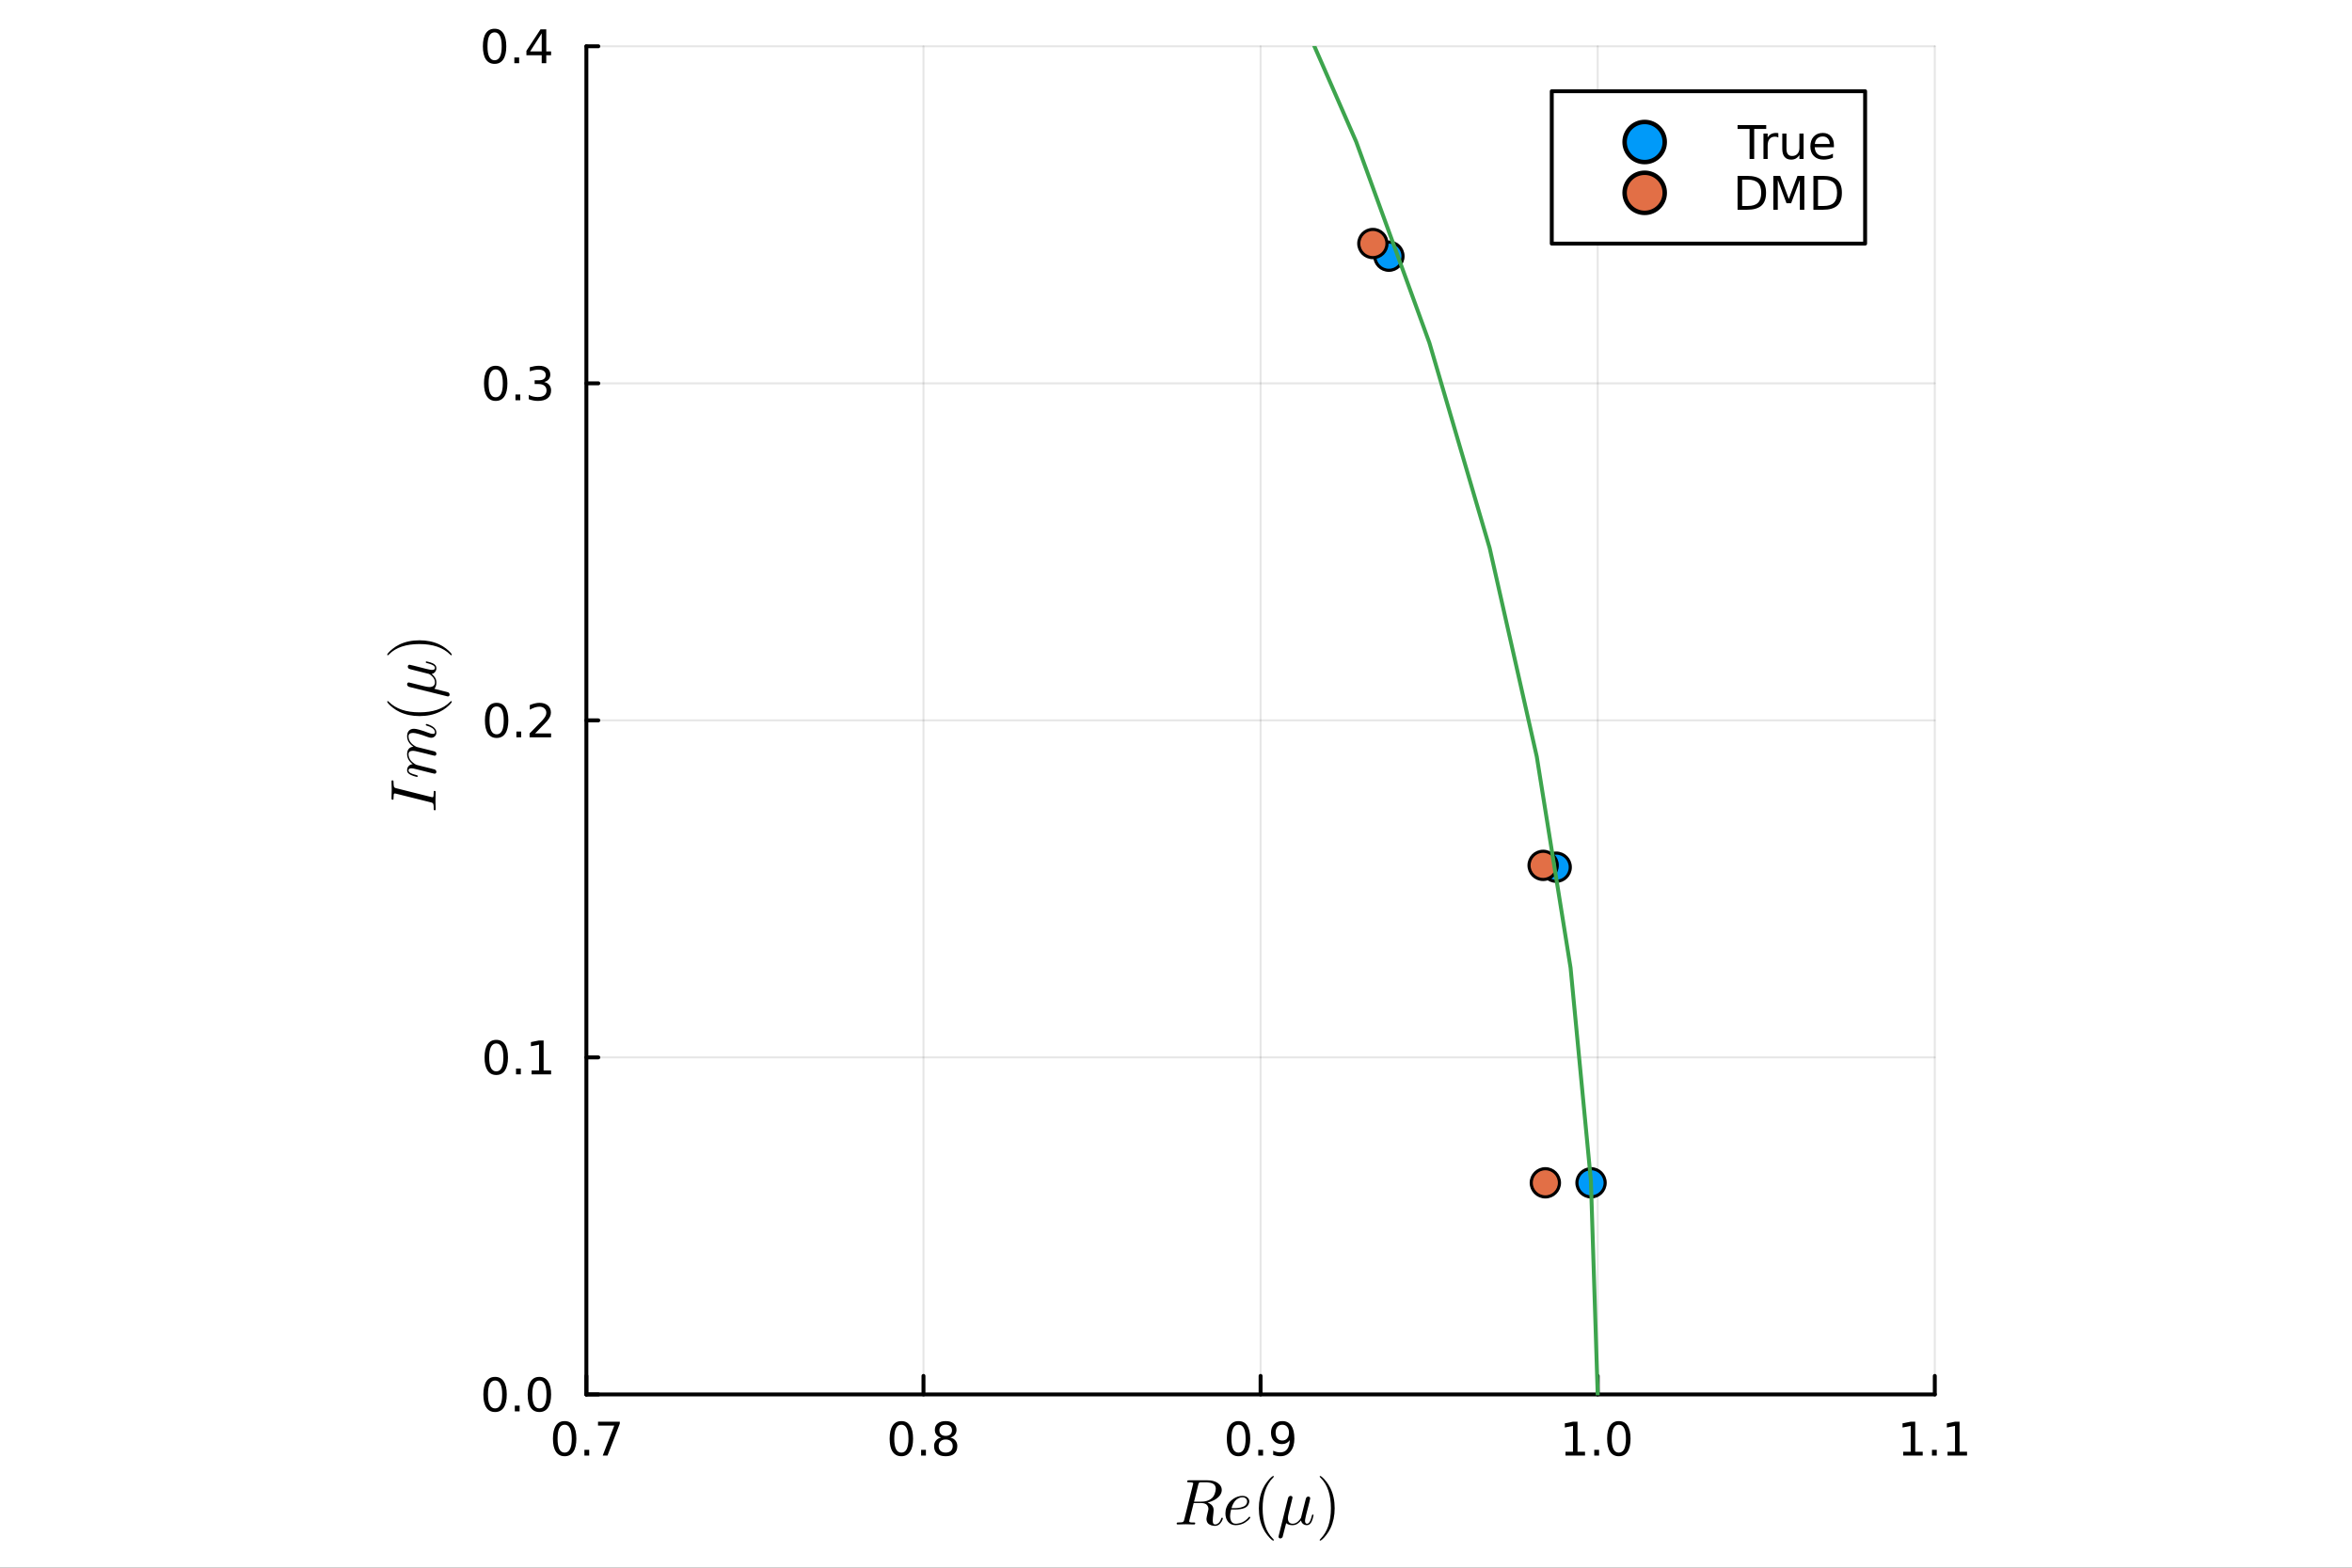 <?xml version="1.0" encoding="utf-8"?>
<svg xmlns="http://www.w3.org/2000/svg" xmlns:xlink="http://www.w3.org/1999/xlink" width="600" height="400" viewBox="0 0 2400 1600">
<rect x="0" y="0" width="2400" height="1600" fill="#333333" stroke="none"/>
<defs>
  <clipPath id="clip690">
    <rect x="0" y="0" width="2400" height="1600"/>
  </clipPath>
</defs>
<path clip-path="url(#clip690)" d="M0 1600 L2400 1600 L2400 0 L0 0  Z" fill="#ffffff" fill-rule="evenodd" fill-opacity="1"/>
<defs>
  <clipPath id="clip691">
    <rect x="480" y="0" width="1681" height="1600"/>
  </clipPath>
</defs>
<path clip-path="url(#clip690)" d="M598.343 1423.18 L1974.28 1423.18 L1974.28 47.244 L598.343 47.244  Z" fill="#ffffff" fill-rule="evenodd" fill-opacity="1"/>
<defs>
  <clipPath id="clip692">
    <rect x="598" y="47" width="1377" height="1377"/>
  </clipPath>
</defs>
<polyline clip-path="url(#clip692)" style="stroke:#000000; stroke-linecap:round; stroke-linejoin:round; stroke-width:2; stroke-opacity:0.1; fill:none" points="598.343,1423.18 598.343,47.244 "/>
<polyline clip-path="url(#clip692)" style="stroke:#000000; stroke-linecap:round; stroke-linejoin:round; stroke-width:2; stroke-opacity:0.1; fill:none" points="942.327,1423.18 942.327,47.244 "/>
<polyline clip-path="url(#clip692)" style="stroke:#000000; stroke-linecap:round; stroke-linejoin:round; stroke-width:2; stroke-opacity:0.1; fill:none" points="1286.31,1423.18 1286.31,47.244 "/>
<polyline clip-path="url(#clip692)" style="stroke:#000000; stroke-linecap:round; stroke-linejoin:round; stroke-width:2; stroke-opacity:0.1; fill:none" points="1630.3,1423.18 1630.3,47.244 "/>
<polyline clip-path="url(#clip692)" style="stroke:#000000; stroke-linecap:round; stroke-linejoin:round; stroke-width:2; stroke-opacity:0.1; fill:none" points="1974.28,1423.18 1974.28,47.244 "/>
<polyline clip-path="url(#clip692)" style="stroke:#000000; stroke-linecap:round; stroke-linejoin:round; stroke-width:2; stroke-opacity:0.1; fill:none" points="598.343,1423.18 1974.28,1423.18 "/>
<polyline clip-path="url(#clip692)" style="stroke:#000000; stroke-linecap:round; stroke-linejoin:round; stroke-width:2; stroke-opacity:0.1; fill:none" points="598.343,1079.2 1974.28,1079.2 "/>
<polyline clip-path="url(#clip692)" style="stroke:#000000; stroke-linecap:round; stroke-linejoin:round; stroke-width:2; stroke-opacity:0.1; fill:none" points="598.343,735.212 1974.28,735.212 "/>
<polyline clip-path="url(#clip692)" style="stroke:#000000; stroke-linecap:round; stroke-linejoin:round; stroke-width:2; stroke-opacity:0.1; fill:none" points="598.343,391.228 1974.28,391.228 "/>
<polyline clip-path="url(#clip692)" style="stroke:#000000; stroke-linecap:round; stroke-linejoin:round; stroke-width:2; stroke-opacity:0.1; fill:none" points="598.343,47.244 1974.28,47.244 "/>
<polyline clip-path="url(#clip690)" style="stroke:#000000; stroke-linecap:round; stroke-linejoin:round; stroke-width:4; stroke-opacity:1; fill:none" points="598.343,1423.18 1974.28,1423.18 "/>
<polyline clip-path="url(#clip690)" style="stroke:#000000; stroke-linecap:round; stroke-linejoin:round; stroke-width:4; stroke-opacity:1; fill:none" points="598.343,1423.18 598.343,1404.28 "/>
<polyline clip-path="url(#clip690)" style="stroke:#000000; stroke-linecap:round; stroke-linejoin:round; stroke-width:4; stroke-opacity:1; fill:none" points="942.327,1423.18 942.327,1404.28 "/>
<polyline clip-path="url(#clip690)" style="stroke:#000000; stroke-linecap:round; stroke-linejoin:round; stroke-width:4; stroke-opacity:1; fill:none" points="1286.31,1423.18 1286.31,1404.28 "/>
<polyline clip-path="url(#clip690)" style="stroke:#000000; stroke-linecap:round; stroke-linejoin:round; stroke-width:4; stroke-opacity:1; fill:none" points="1630.3,1423.18 1630.3,1404.28 "/>
<polyline clip-path="url(#clip690)" style="stroke:#000000; stroke-linecap:round; stroke-linejoin:round; stroke-width:4; stroke-opacity:1; fill:none" points="1974.28,1423.18 1974.28,1404.28 "/>
<path clip-path="url(#clip690)" d="M576.179 1454.1 Q572.568 1454.1 570.739 1457.66 Q568.934 1461.2 568.934 1468.33 Q568.934 1475.44 570.739 1479.01 Q572.568 1482.55 576.179 1482.55 Q579.813 1482.55 581.619 1479.01 Q583.447 1475.44 583.447 1468.33 Q583.447 1461.2 581.619 1457.66 Q579.813 1454.1 576.179 1454.1 M576.179 1450.39 Q581.989 1450.39 585.045 1455 Q588.123 1459.58 588.123 1468.33 Q588.123 1477.06 585.045 1481.67 Q581.989 1486.25 576.179 1486.25 Q570.369 1486.25 567.29 1481.67 Q564.235 1477.06 564.235 1468.33 Q564.235 1459.58 567.29 1455 Q570.369 1450.39 576.179 1450.39 Z" fill="#000000" fill-rule="nonzero" fill-opacity="1" /><path clip-path="url(#clip690)" d="M596.341 1479.7 L601.225 1479.7 L601.225 1485.58 L596.341 1485.58 L596.341 1479.7 Z" fill="#000000" fill-rule="nonzero" fill-opacity="1" /><path clip-path="url(#clip690)" d="M610.23 1451.02 L632.452 1451.02 L632.452 1453.01 L619.906 1485.58 L615.021 1485.58 L626.827 1454.96 L610.23 1454.96 L610.23 1451.02 Z" fill="#000000" fill-rule="nonzero" fill-opacity="1" /><path clip-path="url(#clip690)" d="M919.758 1454.1 Q916.147 1454.1 914.318 1457.66 Q912.512 1461.2 912.512 1468.33 Q912.512 1475.44 914.318 1479.01 Q916.147 1482.55 919.758 1482.55 Q923.392 1482.55 925.198 1479.01 Q927.026 1475.44 927.026 1468.33 Q927.026 1461.2 925.198 1457.66 Q923.392 1454.1 919.758 1454.1 M919.758 1450.39 Q925.568 1450.39 928.624 1455 Q931.702 1459.58 931.702 1468.33 Q931.702 1477.06 928.624 1481.67 Q925.568 1486.25 919.758 1486.25 Q913.948 1486.25 910.869 1481.67 Q907.813 1477.06 907.813 1468.33 Q907.813 1459.58 910.869 1455 Q913.948 1450.39 919.758 1450.39 Z" fill="#000000" fill-rule="nonzero" fill-opacity="1" /><path clip-path="url(#clip690)" d="M939.92 1479.7 L944.804 1479.7 L944.804 1485.58 L939.92 1485.58 L939.92 1479.7 Z" fill="#000000" fill-rule="nonzero" fill-opacity="1" /><path clip-path="url(#clip690)" d="M964.989 1469.17 Q961.656 1469.17 959.734 1470.95 Q957.836 1472.73 957.836 1475.86 Q957.836 1478.98 959.734 1480.77 Q961.656 1482.55 964.989 1482.55 Q968.322 1482.55 970.244 1480.77 Q972.165 1478.96 972.165 1475.86 Q972.165 1472.73 970.244 1470.95 Q968.346 1469.17 964.989 1469.17 M960.313 1467.18 Q957.304 1466.44 955.614 1464.38 Q953.947 1462.32 953.947 1459.35 Q953.947 1455.21 956.887 1452.8 Q959.85 1450.39 964.989 1450.39 Q970.151 1450.39 973.091 1452.8 Q976.031 1455.21 976.031 1459.35 Q976.031 1462.32 974.341 1464.38 Q972.674 1466.44 969.688 1467.18 Q973.068 1467.96 974.943 1470.26 Q976.841 1472.55 976.841 1475.86 Q976.841 1480.88 973.762 1483.57 Q970.707 1486.25 964.989 1486.25 Q959.272 1486.25 956.193 1483.57 Q953.137 1480.88 953.137 1475.86 Q953.137 1472.55 955.035 1470.26 Q956.934 1467.96 960.313 1467.18 M958.6 1459.79 Q958.6 1462.48 960.267 1463.98 Q961.957 1465.49 964.989 1465.49 Q967.998 1465.49 969.688 1463.98 Q971.401 1462.48 971.401 1459.79 Q971.401 1457.11 969.688 1455.6 Q967.998 1454.1 964.989 1454.1 Q961.957 1454.1 960.267 1455.6 Q958.6 1457.11 958.6 1459.79 Z" fill="#000000" fill-rule="nonzero" fill-opacity="1" /><path clip-path="url(#clip690)" d="M1263.79 1454.1 Q1260.18 1454.1 1258.35 1457.66 Q1256.54 1461.2 1256.54 1468.33 Q1256.54 1475.44 1258.35 1479.01 Q1260.18 1482.55 1263.79 1482.55 Q1267.42 1482.55 1269.23 1479.01 Q1271.06 1475.44 1271.06 1468.33 Q1271.06 1461.2 1269.23 1457.66 Q1267.42 1454.1 1263.79 1454.1 M1263.79 1450.39 Q1269.6 1450.39 1272.65 1455 Q1275.73 1459.58 1275.73 1468.33 Q1275.73 1477.06 1272.65 1481.67 Q1269.6 1486.25 1263.79 1486.25 Q1257.98 1486.25 1254.9 1481.67 Q1251.84 1477.06 1251.84 1468.33 Q1251.84 1459.58 1254.9 1455 Q1257.98 1450.39 1263.79 1450.39 Z" fill="#000000" fill-rule="nonzero" fill-opacity="1" /><path clip-path="url(#clip690)" d="M1283.95 1479.7 L1288.83 1479.7 L1288.83 1485.58 L1283.95 1485.58 L1283.95 1479.7 Z" fill="#000000" fill-rule="nonzero" fill-opacity="1" /><path clip-path="url(#clip690)" d="M1299.16 1484.86 L1299.16 1480.6 Q1300.92 1481.44 1302.72 1481.88 Q1304.53 1482.32 1306.26 1482.32 Q1310.89 1482.32 1313.32 1479.21 Q1315.78 1476.09 1316.13 1469.75 Q1314.78 1471.74 1312.72 1472.8 Q1310.66 1473.87 1308.16 1473.87 Q1302.98 1473.87 1299.95 1470.74 Q1296.94 1467.59 1296.94 1462.15 Q1296.94 1456.83 1300.08 1453.61 Q1303.23 1450.39 1308.46 1450.39 Q1314.46 1450.39 1317.61 1455 Q1320.78 1459.58 1320.78 1468.33 Q1320.78 1476.51 1316.89 1481.39 Q1313.02 1486.25 1306.47 1486.25 Q1304.71 1486.25 1302.91 1485.9 Q1301.1 1485.56 1299.16 1484.86 M1308.46 1470.21 Q1311.61 1470.21 1313.44 1468.06 Q1315.29 1465.9 1315.29 1462.15 Q1315.29 1458.43 1313.44 1456.27 Q1311.61 1454.1 1308.46 1454.1 Q1305.32 1454.1 1303.46 1456.27 Q1301.64 1458.43 1301.64 1462.15 Q1301.64 1465.9 1303.46 1468.06 Q1305.32 1470.21 1308.46 1470.21 Z" fill="#000000" fill-rule="nonzero" fill-opacity="1" /><path clip-path="url(#clip690)" d="M1597.45 1481.64 L1605.09 1481.64 L1605.09 1455.28 L1596.78 1456.95 L1596.78 1452.69 L1605.04 1451.02 L1609.72 1451.02 L1609.72 1481.64 L1617.36 1481.64 L1617.36 1485.58 L1597.45 1485.58 L1597.45 1481.64 Z" fill="#000000" fill-rule="nonzero" fill-opacity="1" /><path clip-path="url(#clip690)" d="M1626.8 1479.7 L1631.68 1479.7 L1631.68 1485.58 L1626.8 1485.58 L1626.8 1479.7 Z" fill="#000000" fill-rule="nonzero" fill-opacity="1" /><path clip-path="url(#clip690)" d="M1651.87 1454.1 Q1648.26 1454.1 1646.43 1457.66 Q1644.62 1461.2 1644.62 1468.33 Q1644.62 1475.44 1646.43 1479.01 Q1648.26 1482.55 1651.87 1482.55 Q1655.5 1482.55 1657.31 1479.01 Q1659.14 1475.44 1659.14 1468.33 Q1659.14 1461.2 1657.31 1457.66 Q1655.5 1454.1 1651.87 1454.1 M1651.87 1450.39 Q1657.68 1450.39 1660.73 1455 Q1663.81 1459.58 1663.81 1468.33 Q1663.81 1477.06 1660.73 1481.67 Q1657.68 1486.25 1651.87 1486.25 Q1646.06 1486.25 1642.98 1481.67 Q1639.92 1477.06 1639.92 1468.33 Q1639.92 1459.58 1642.98 1455 Q1646.06 1450.39 1651.87 1450.39 Z" fill="#000000" fill-rule="nonzero" fill-opacity="1" /><path clip-path="url(#clip690)" d="M1942.05 1481.64 L1949.68 1481.64 L1949.68 1455.28 L1941.37 1456.95 L1941.37 1452.69 L1949.64 1451.02 L1954.31 1451.02 L1954.31 1481.64 L1961.95 1481.64 L1961.95 1485.58 L1942.05 1485.58 L1942.05 1481.64 Z" fill="#000000" fill-rule="nonzero" fill-opacity="1" /><path clip-path="url(#clip690)" d="M1971.4 1479.7 L1976.28 1479.7 L1976.28 1485.58 L1971.4 1485.58 L1971.4 1479.7 Z" fill="#000000" fill-rule="nonzero" fill-opacity="1" /><path clip-path="url(#clip690)" d="M1987.28 1481.64 L1994.92 1481.64 L1994.92 1455.28 L1986.61 1456.95 L1986.61 1452.69 L1994.87 1451.02 L1999.55 1451.02 L1999.55 1481.64 L2007.18 1481.64 L2007.18 1485.58 L1987.28 1485.58 L1987.28 1481.64 Z" fill="#000000" fill-rule="nonzero" fill-opacity="1" /><path clip-path="url(#clip690)" d="M1240.59 1519.38 Q1240.59 1518.32 1240.3 1517.45 Q1240.04 1516.54 1239.62 1515.93 Q1239.23 1515.29 1238.49 1514.81 Q1237.75 1514.29 1237.14 1513.97 Q1236.53 1513.65 1235.5 1513.45 Q1234.47 1513.23 1233.79 1513.13 Q1233.11 1513 1231.95 1512.94 Q1230.8 1512.87 1230.22 1512.87 Q1229.67 1512.87 1228.57 1512.87 Q1225.13 1512.87 1224.55 1512.94 Q1223.68 1513.07 1223.36 1513.58 Q1223.03 1514.06 1222.71 1515.39 L1218.43 1532.58 L1225.8 1532.58 Q1229.83 1532.58 1232.6 1531.46 Q1235.37 1530.33 1236.95 1528.75 Q1238.69 1527.01 1239.62 1524.21 Q1240.59 1521.41 1240.59 1519.38 M1247.77 1549.75 Q1247.77 1550.1 1247.48 1550.91 Q1247.22 1551.71 1246.58 1552.84 Q1245.93 1553.94 1245.06 1554.93 Q1244.19 1555.93 1242.81 1556.61 Q1241.42 1557.32 1239.85 1557.32 Q1239.46 1557.32 1239.07 1557.28 Q1238.69 1557.28 1237.72 1557.12 Q1236.79 1556.99 1236.01 1556.74 Q1235.24 1556.51 1234.27 1555.96 Q1233.31 1555.45 1232.63 1554.74 Q1231.99 1554 1231.54 1552.84 Q1231.09 1551.65 1231.09 1550.2 Q1231.09 1548.91 1232.15 1544.6 Q1233.08 1540.92 1233.08 1540.02 Q1233.08 1539.02 1232.76 1538.09 Q1232.47 1537.16 1231.73 1536.19 Q1231.02 1535.22 1229.51 1534.64 Q1227.99 1534.03 1225.87 1534.03 L1218.04 1534.03 L1213.66 1551.52 Q1213.66 1551.55 1213.57 1552 Q1213.47 1552.42 1213.47 1552.65 Q1213.47 1553.07 1213.73 1553.32 Q1214.02 1553.58 1214.72 1553.71 Q1215.43 1553.81 1215.98 1553.84 Q1216.56 1553.84 1217.75 1553.84 Q1219.23 1553.84 1219.49 1554.1 Q1219.62 1554.26 1219.62 1554.55 Q1219.62 1555 1219.49 1555.32 Q1219.39 1555.61 1219.14 1555.71 Q1218.91 1555.8 1218.75 1555.84 Q1218.59 1555.87 1218.3 1555.87 L1209.93 1555.67 L1201.62 1555.87 Q1200.68 1555.87 1200.68 1555.13 Q1200.68 1554.48 1200.91 1554.23 Q1201.13 1553.94 1201.42 1553.9 Q1201.71 1553.84 1202.45 1553.84 Q1204.06 1553.84 1205.03 1553.74 Q1206 1553.65 1206.61 1553.52 Q1207.25 1553.36 1207.58 1552.9 Q1207.93 1552.45 1208.09 1552.07 Q1208.25 1551.65 1208.48 1550.71 L1217.3 1515.29 Q1217.56 1514.23 1217.56 1514.06 Q1217.56 1513.45 1217.17 1513.29 Q1216.82 1513.1 1215.79 1513 L1213.28 1512.87 Q1212.5 1512.87 1212.18 1512.84 Q1211.89 1512.81 1211.67 1512.65 Q1211.44 1512.49 1211.44 1512.13 Q1211.44 1511.23 1211.83 1511.04 Q1212.21 1510.81 1213.34 1510.81 L1232.15 1510.81 Q1238.56 1510.81 1242.62 1513.61 Q1246.71 1516.42 1246.71 1520.7 Q1246.71 1522.63 1245.84 1524.43 Q1244.97 1526.24 1243.52 1527.66 Q1242.1 1529.07 1240.2 1530.26 Q1238.3 1531.42 1236.27 1532.23 Q1234.27 1533 1232.21 1533.45 Q1233.11 1533.77 1233.95 1534.26 Q1234.82 1534.74 1235.92 1535.64 Q1237.04 1536.54 1237.72 1537.99 Q1238.4 1539.44 1238.4 1541.21 Q1238.4 1542.47 1238.14 1544.34 Q1237.49 1549.65 1237.49 1551.84 Q1237.49 1553.94 1238.04 1554.9 Q1238.59 1555.87 1240.14 1555.87 Q1241.65 1555.87 1243.32 1554.52 Q1245.03 1553.13 1246.13 1549.88 Q1246.38 1548.94 1247 1548.94 Q1247.03 1548.94 1247.06 1548.94 Q1247.12 1548.94 1247.25 1549.01 Q1247.38 1549.04 1247.48 1549.14 Q1247.61 1549.2 1247.67 1549.36 Q1247.77 1549.52 1247.77 1549.75 Z" fill="#000000" fill-rule="nonzero" fill-opacity="1" /><path clip-path="url(#clip690)" d="M1275.52 1548.23 Q1275.78 1548.52 1275.78 1548.81 Q1275.78 1549.1 1275.14 1549.94 Q1274.52 1550.78 1273.2 1551.91 Q1271.88 1553.03 1270.18 1554.1 Q1268.47 1555.16 1265.96 1555.87 Q1263.45 1556.61 1260.8 1556.61 Q1256.07 1556.61 1253.24 1553.23 Q1250.43 1549.85 1250.43 1544.66 Q1250.43 1541.34 1251.53 1538.41 Q1252.62 1535.45 1254.4 1533.36 Q1256.2 1531.26 1258.45 1529.75 Q1260.74 1528.2 1263.12 1527.46 Q1265.51 1526.72 1267.73 1526.72 Q1270.98 1526.72 1272.88 1528.36 Q1274.78 1530.01 1274.78 1532.33 Q1274.78 1532.87 1274.62 1533.55 Q1274.49 1534.23 1274.04 1535.29 Q1273.62 1536.35 1272.53 1537.41 Q1271.43 1538.44 1269.82 1539.12 Q1266.25 1540.63 1259.74 1540.63 L1256.23 1540.63 Q1255.2 1544.79 1255.2 1547.49 Q1255.2 1548.56 1255.39 1549.65 Q1255.59 1550.71 1256.1 1552.07 Q1256.65 1553.42 1257.87 1554.29 Q1259.13 1555.13 1260.93 1555.13 Q1261.51 1555.13 1262.13 1555.09 Q1262.77 1555.06 1264.38 1554.71 Q1266.02 1554.35 1267.47 1553.74 Q1268.92 1553.13 1270.76 1551.81 Q1272.62 1550.46 1274.11 1548.62 Q1274.62 1547.95 1274.98 1547.95 Q1275.27 1547.95 1275.52 1548.23 M1272.59 1532.33 Q1272.59 1530.55 1271.27 1529.36 Q1269.98 1528.17 1267.73 1528.17 Q1267.02 1528.17 1266.15 1528.33 Q1265.28 1528.49 1263.83 1529.17 Q1262.41 1529.85 1261.16 1530.97 Q1259.9 1532.07 1258.65 1534.23 Q1257.39 1536.35 1256.65 1539.19 L1259.36 1539.19 Q1260.29 1539.19 1260.97 1539.19 Q1261.64 1539.15 1263.12 1539.02 Q1264.64 1538.9 1265.73 1538.67 Q1266.83 1538.41 1268.21 1537.9 Q1269.6 1537.38 1270.47 1536.71 Q1271.37 1536 1271.98 1534.87 Q1272.59 1533.74 1272.59 1532.33 Z" fill="#000000" fill-rule="nonzero" fill-opacity="1" /><path clip-path="url(#clip690)" d="M1284.56 1539.38 Q1284.56 1528.24 1288.72 1519.25 Q1290.49 1515.48 1292.97 1512.33 Q1295.45 1509.17 1297.09 1507.78 Q1298.73 1506.4 1299.18 1506.4 Q1299.83 1506.4 1299.86 1507.04 Q1299.86 1507.37 1298.99 1508.17 Q1288.36 1518.99 1288.39 1539.38 Q1288.39 1559.83 1298.73 1570.23 Q1299.86 1571.36 1299.86 1571.71 Q1299.86 1572.36 1299.18 1572.36 Q1298.73 1572.36 1297.15 1571.04 Q1295.58 1569.72 1293.13 1566.69 Q1290.68 1563.66 1288.91 1559.96 Q1284.56 1550.97 1284.56 1539.38 Z" fill="#000000" fill-rule="nonzero" fill-opacity="1" /><path clip-path="url(#clip690)" d="M1340.36 1546.43 Q1339.52 1550.59 1338.39 1552.97 Q1336.59 1556.61 1333.5 1556.61 Q1331.31 1556.61 1329.63 1555.29 Q1327.99 1553.97 1327.57 1551.78 Q1326.73 1552.78 1326.12 1553.36 Q1325.54 1553.94 1324.38 1554.84 Q1323.26 1555.71 1321.84 1556.16 Q1320.42 1556.61 1318.81 1556.61 Q1314.88 1556.61 1312.4 1554.55 Q1309.05 1568.04 1308.76 1568.72 Q1307.83 1570.1 1306.48 1570.1 Q1305.64 1570.1 1305.12 1569.59 Q1304.61 1569.1 1304.61 1568.33 Q1304.64 1568.07 1304.83 1567.27 L1314.3 1529.1 Q1314.56 1528.07 1315.2 1527.49 Q1315.88 1526.88 1316.27 1526.82 Q1316.65 1526.72 1316.94 1526.72 Q1317.81 1526.72 1318.33 1527.2 Q1318.88 1527.66 1318.88 1528.49 Q1318.88 1528.62 1318.68 1529.36 Q1318.52 1530.07 1318.26 1531.17 Q1318.01 1532.23 1317.88 1532.71 L1315.11 1543.79 Q1314.17 1547.59 1314.17 1549.39 Q1314.17 1552.13 1315.4 1553.65 Q1316.65 1555.13 1319.07 1555.13 Q1320.58 1555.13 1322 1554.52 Q1323.42 1553.87 1324.38 1553 Q1325.35 1552.13 1326.12 1551.2 Q1326.9 1550.23 1327.25 1549.62 Q1327.6 1548.98 1327.64 1548.81 L1329.34 1542.08 L1332.47 1529.75 Q1332.66 1528.98 1333.01 1528.46 Q1333.4 1527.91 1333.85 1527.72 Q1334.3 1527.53 1334.56 1527.49 Q1334.82 1527.43 1335.04 1527.43 Q1335.85 1527.43 1336.4 1527.91 Q1336.94 1528.4 1336.94 1529.23 Q1336.94 1529.39 1336.75 1530.17 Q1336.59 1530.91 1336.33 1532 Q1336.07 1533.07 1335.95 1533.65 Q1334.91 1537.7 1334.82 1538.12 L1332.98 1545.24 Q1332.89 1545.66 1332.56 1547.01 Q1332.27 1548.36 1332.11 1549.07 Q1331.95 1549.75 1331.79 1550.68 Q1331.66 1551.58 1331.66 1552.1 Q1331.66 1555.13 1333.66 1555.13 Q1334.43 1555.13 1335.11 1554.68 Q1335.78 1554.19 1336.24 1553.52 Q1336.72 1552.84 1337.17 1551.68 Q1337.65 1550.49 1337.94 1549.52 Q1338.23 1548.52 1338.65 1546.98 Q1338.81 1546.24 1338.97 1546.01 Q1339.13 1545.79 1339.58 1545.79 Q1340.36 1545.79 1340.36 1546.43 Z" fill="#000000" fill-rule="nonzero" fill-opacity="1" /><path clip-path="url(#clip690)" d="M1346.61 1571.71 Q1346.61 1571.39 1347.45 1570.59 Q1358.08 1559.76 1358.08 1539.38 Q1358.08 1518.93 1347.87 1508.59 Q1346.61 1507.4 1346.61 1507.04 Q1346.61 1506.4 1347.26 1506.4 Q1347.71 1506.4 1349.28 1507.72 Q1350.9 1509.04 1353.31 1512.07 Q1355.76 1515.1 1357.56 1518.8 Q1361.91 1527.78 1361.91 1539.38 Q1361.91 1550.52 1357.75 1559.51 Q1355.98 1563.28 1353.5 1566.43 Q1351.02 1569.59 1349.38 1570.97 Q1347.74 1572.36 1347.26 1572.36 Q1346.61 1572.36 1346.61 1571.71 Z" fill="#000000" fill-rule="nonzero" fill-opacity="1" /><polyline clip-path="url(#clip690)" style="stroke:#000000; stroke-linecap:round; stroke-linejoin:round; stroke-width:4; stroke-opacity:1; fill:none" points="598.343,1423.18 598.343,47.244 "/>
<polyline clip-path="url(#clip690)" style="stroke:#000000; stroke-linecap:round; stroke-linejoin:round; stroke-width:4; stroke-opacity:1; fill:none" points="598.343,1423.18 610.534,1423.18 "/>
<polyline clip-path="url(#clip690)" style="stroke:#000000; stroke-linecap:round; stroke-linejoin:round; stroke-width:4; stroke-opacity:1; fill:none" points="598.343,1079.2 610.534,1079.2 "/>
<polyline clip-path="url(#clip690)" style="stroke:#000000; stroke-linecap:round; stroke-linejoin:round; stroke-width:4; stroke-opacity:1; fill:none" points="598.343,735.212 610.534,735.212 "/>
<polyline clip-path="url(#clip690)" style="stroke:#000000; stroke-linecap:round; stroke-linejoin:round; stroke-width:4; stroke-opacity:1; fill:none" points="598.343,391.228 610.534,391.228 "/>
<polyline clip-path="url(#clip690)" style="stroke:#000000; stroke-linecap:round; stroke-linejoin:round; stroke-width:4; stroke-opacity:1; fill:none" points="598.343,47.244 610.534,47.244 "/>
<path clip-path="url(#clip690)" d="M505.168 1408.98 Q501.557 1408.98 499.728 1412.54 Q497.922 1416.08 497.922 1423.21 Q497.922 1430.32 499.728 1433.89 Q501.557 1437.43 505.168 1437.43 Q508.802 1437.43 510.607 1433.89 Q512.436 1430.32 512.436 1423.21 Q512.436 1416.08 510.607 1412.54 Q508.802 1408.98 505.168 1408.98 M505.168 1405.27 Q510.978 1405.27 514.033 1409.88 Q517.112 1414.46 517.112 1423.21 Q517.112 1431.94 514.033 1436.55 Q510.978 1441.13 505.168 1441.13 Q499.357 1441.13 496.279 1436.55 Q493.223 1431.94 493.223 1423.21 Q493.223 1414.46 496.279 1409.88 Q499.357 1405.27 505.168 1405.27 Z" fill="#000000" fill-rule="nonzero" fill-opacity="1" /><path clip-path="url(#clip690)" d="M525.33 1434.58 L530.214 1434.58 L530.214 1440.46 L525.33 1440.46 L525.33 1434.58 Z" fill="#000000" fill-rule="nonzero" fill-opacity="1" /><path clip-path="url(#clip690)" d="M550.399 1408.98 Q546.788 1408.98 544.959 1412.54 Q543.153 1416.08 543.153 1423.21 Q543.153 1430.32 544.959 1433.89 Q546.788 1437.43 550.399 1437.43 Q554.033 1437.43 555.839 1433.89 Q557.667 1430.32 557.667 1423.21 Q557.667 1416.08 555.839 1412.54 Q554.033 1408.98 550.399 1408.98 M550.399 1405.27 Q556.209 1405.27 559.265 1409.88 Q562.343 1414.46 562.343 1423.21 Q562.343 1431.94 559.265 1436.55 Q556.209 1441.13 550.399 1441.13 Q544.589 1441.13 541.51 1436.55 Q538.454 1431.94 538.454 1423.21 Q538.454 1414.46 541.51 1409.88 Q544.589 1405.27 550.399 1405.27 Z" fill="#000000" fill-rule="nonzero" fill-opacity="1" /><path clip-path="url(#clip690)" d="M506.394 1064.99 Q502.783 1064.99 500.955 1068.56 Q499.149 1072.1 499.149 1079.23 Q499.149 1086.34 500.955 1089.9 Q502.783 1093.44 506.394 1093.44 Q510.029 1093.44 511.834 1089.9 Q513.663 1086.34 513.663 1079.23 Q513.663 1072.1 511.834 1068.56 Q510.029 1064.99 506.394 1064.99 M506.394 1061.29 Q512.205 1061.29 515.26 1065.9 Q518.339 1070.48 518.339 1079.23 Q518.339 1087.96 515.26 1092.56 Q512.205 1097.15 506.394 1097.15 Q500.584 1097.15 497.506 1092.56 Q494.45 1087.96 494.45 1079.23 Q494.45 1070.48 497.506 1065.9 Q500.584 1061.29 506.394 1061.29 Z" fill="#000000" fill-rule="nonzero" fill-opacity="1" /><path clip-path="url(#clip690)" d="M526.556 1090.6 L531.441 1090.6 L531.441 1096.48 L526.556 1096.48 L526.556 1090.6 Z" fill="#000000" fill-rule="nonzero" fill-opacity="1" /><path clip-path="url(#clip690)" d="M542.436 1092.54 L550.075 1092.54 L550.075 1066.18 L541.765 1067.84 L541.765 1063.58 L550.028 1061.92 L554.704 1061.92 L554.704 1092.54 L562.343 1092.54 L562.343 1096.48 L542.436 1096.48 L542.436 1092.54 Z" fill="#000000" fill-rule="nonzero" fill-opacity="1" /><path clip-path="url(#clip690)" d="M506.765 721.011 Q503.154 721.011 501.325 724.575 Q499.519 728.117 499.519 735.247 Q499.519 742.353 501.325 745.918 Q503.154 749.46 506.765 749.46 Q510.399 749.46 512.205 745.918 Q514.033 742.353 514.033 735.247 Q514.033 728.117 512.205 724.575 Q510.399 721.011 506.765 721.011 M506.765 717.307 Q512.575 717.307 515.63 721.913 Q518.709 726.497 518.709 735.247 Q518.709 743.973 515.63 748.58 Q512.575 753.163 506.765 753.163 Q500.955 753.163 497.876 748.58 Q494.82 743.973 494.82 735.247 Q494.82 726.497 497.876 721.913 Q500.955 717.307 506.765 717.307 Z" fill="#000000" fill-rule="nonzero" fill-opacity="1" /><path clip-path="url(#clip690)" d="M526.927 746.612 L531.811 746.612 L531.811 752.492 L526.927 752.492 L526.927 746.612 Z" fill="#000000" fill-rule="nonzero" fill-opacity="1" /><path clip-path="url(#clip690)" d="M546.024 748.557 L562.343 748.557 L562.343 752.492 L540.399 752.492 L540.399 748.557 Q543.061 745.802 547.644 741.173 Q552.251 736.52 553.431 735.177 Q555.677 732.654 556.556 730.918 Q557.459 729.159 557.459 727.469 Q557.459 724.714 555.515 722.978 Q553.593 721.242 550.491 721.242 Q548.292 721.242 545.839 722.006 Q543.408 722.77 540.63 724.321 L540.63 719.599 Q543.454 718.464 545.908 717.886 Q548.362 717.307 550.399 717.307 Q555.769 717.307 558.964 719.992 Q562.158 722.677 562.158 727.168 Q562.158 729.298 561.348 731.219 Q560.561 733.117 558.454 735.71 Q557.876 736.381 554.774 739.599 Q551.672 742.793 546.024 748.557 Z" fill="#000000" fill-rule="nonzero" fill-opacity="1" /><path clip-path="url(#clip690)" d="M505.816 377.027 Q502.205 377.027 500.376 380.592 Q498.57 384.133 498.57 391.263 Q498.57 398.369 500.376 401.934 Q502.205 405.476 505.816 405.476 Q509.45 405.476 511.256 401.934 Q513.084 398.369 513.084 391.263 Q513.084 384.133 511.256 380.592 Q509.45 377.027 505.816 377.027 M505.816 373.323 Q511.626 373.323 514.681 377.929 Q517.76 382.513 517.76 391.263 Q517.76 399.99 514.681 404.596 Q511.626 409.179 505.816 409.179 Q500.006 409.179 496.927 404.596 Q493.871 399.99 493.871 391.263 Q493.871 382.513 496.927 377.929 Q500.006 373.323 505.816 373.323 Z" fill="#000000" fill-rule="nonzero" fill-opacity="1" /><path clip-path="url(#clip690)" d="M525.978 402.628 L530.862 402.628 L530.862 408.508 L525.978 408.508 L525.978 402.628 Z" fill="#000000" fill-rule="nonzero" fill-opacity="1" /><path clip-path="url(#clip690)" d="M555.214 389.874 Q558.57 390.591 560.445 392.86 Q562.343 395.128 562.343 398.462 Q562.343 403.578 558.825 406.378 Q555.306 409.179 548.825 409.179 Q546.649 409.179 544.334 408.74 Q542.042 408.323 539.589 407.466 L539.589 402.953 Q541.533 404.087 543.848 404.665 Q546.163 405.244 548.686 405.244 Q553.084 405.244 555.376 403.508 Q557.69 401.772 557.69 398.462 Q557.69 395.406 555.538 393.693 Q553.408 391.957 549.589 391.957 L545.561 391.957 L545.561 388.115 L549.774 388.115 Q553.223 388.115 555.052 386.749 Q556.88 385.36 556.88 382.767 Q556.88 380.105 554.982 378.693 Q553.107 377.258 549.589 377.258 Q547.667 377.258 545.468 377.675 Q543.269 378.092 540.63 378.971 L540.63 374.805 Q543.292 374.064 545.607 373.693 Q547.945 373.323 550.005 373.323 Q555.329 373.323 558.431 375.754 Q561.533 378.161 561.533 382.281 Q561.533 385.152 559.89 387.142 Q558.246 389.11 555.214 389.874 Z" fill="#000000" fill-rule="nonzero" fill-opacity="1" /><path clip-path="url(#clip690)" d="M504.681 33.043 Q501.07 33.043 499.242 36.608 Q497.436 40.149 497.436 47.279 Q497.436 54.385 499.242 57.95 Q501.07 61.492 504.681 61.492 Q508.316 61.492 510.121 57.95 Q511.95 54.385 511.95 47.279 Q511.95 40.149 510.121 36.608 Q508.316 33.043 504.681 33.043 M504.681 29.339 Q510.492 29.339 513.547 33.946 Q516.626 38.529 516.626 47.279 Q516.626 56.006 513.547 60.612 Q510.492 65.195 504.681 65.195 Q498.871 65.195 495.793 60.612 Q492.737 56.006 492.737 47.279 Q492.737 38.529 495.793 33.946 Q498.871 29.339 504.681 29.339 Z" fill="#000000" fill-rule="nonzero" fill-opacity="1" /><path clip-path="url(#clip690)" d="M524.843 58.645 L529.728 58.645 L529.728 64.524 L524.843 64.524 L524.843 58.645 Z" fill="#000000" fill-rule="nonzero" fill-opacity="1" /><path clip-path="url(#clip690)" d="M552.76 34.038 L540.954 52.487 L552.76 52.487 L552.76 34.038 M551.533 29.964 L557.413 29.964 L557.413 52.487 L562.343 52.487 L562.343 56.376 L557.413 56.376 L557.413 64.524 L552.76 64.524 L552.76 56.376 L537.158 56.376 L537.158 51.862 L551.533 29.964 Z" fill="#000000" fill-rule="nonzero" fill-opacity="1" /><path clip-path="url(#clip690)" d="M400.31 796.433 Q400.922 796.433 401.212 796.69 Q401.47 796.916 401.534 797.27 Q401.566 797.624 401.566 798.558 Q401.566 800.136 401.695 801.135 Q401.792 802.133 401.953 802.745 Q402.082 803.357 402.532 803.711 Q402.951 804.033 403.338 804.194 Q403.724 804.323 404.594 804.548 L439.73 813.373 Q440.761 813.663 441.276 813.663 Q441.824 813.663 442.049 813.341 Q442.274 813.019 442.371 811.988 Q442.532 810.346 442.532 809.154 Q442.532 807.576 442.758 807.35 Q442.983 807.189 443.305 807.189 Q443.885 807.189 444.207 807.447 Q444.497 807.705 444.529 807.93 Q444.561 808.123 444.561 808.51 L444.368 817.334 L444.561 825.998 Q444.561 826.964 443.82 826.964 Q443.337 826.964 443.08 826.899 Q442.79 826.803 442.693 826.481 Q442.564 826.126 442.564 825.869 Q442.532 825.611 442.532 824.87 Q442.532 823.55 442.5 822.68 Q442.435 821.779 442.274 821.135 Q442.081 820.458 441.92 820.136 Q441.727 819.782 441.308 819.524 Q440.857 819.234 440.503 819.138 Q440.149 819.009 439.408 818.848 L403.853 809.959 Q403.273 809.83 402.822 809.83 Q401.953 809.83 401.759 810.861 Q401.566 811.859 401.566 814.371 Q401.566 815.144 401.534 815.466 Q401.502 815.756 401.341 816.014 Q401.18 816.239 400.825 816.239 Q400.375 816.239 400.085 816.11 Q399.763 815.982 399.666 815.756 Q399.569 815.498 399.537 815.337 Q399.505 815.176 399.505 814.919 L399.698 806.127 L399.505 797.431 Q399.505 796.433 400.31 796.433 Z" fill="#000000" fill-rule="nonzero" fill-opacity="1" /><path clip-path="url(#clip690)" d="M435.125 738.902 Q435.382 738.902 436.381 739.192 Q437.379 739.482 438.925 740.19 Q440.471 740.866 441.888 741.833 Q443.273 742.766 444.303 744.312 Q445.302 745.826 445.302 747.565 Q445.302 749.884 443.756 751.43 Q442.21 752.976 439.891 752.976 Q438.635 752.976 436.252 752.106 Q425.366 748.016 421.469 748.016 Q416.864 748.016 416.864 751.591 Q416.864 753.62 417.701 755.456 Q418.539 757.291 419.698 758.483 Q420.858 759.675 422.178 760.609 Q423.498 761.543 424.368 761.961 Q425.238 762.348 425.624 762.444 L441.534 766.406 Q442.886 766.728 443.53 766.953 Q444.175 767.179 444.722 767.79 Q445.302 768.402 445.302 769.369 Q445.302 770.174 444.819 770.753 Q444.336 771.301 443.498 771.301 Q443.369 771.301 442.693 771.14 Q442.017 770.979 441.083 770.753 Q440.149 770.528 439.601 770.431 Q435.221 769.272 434.609 769.111 L426.944 767.275 Q423.144 766.277 421.469 766.277 Q416.864 766.277 416.864 769.852 Q416.864 771.623 417.54 773.298 Q418.184 774.94 419.086 776.067 Q419.988 777.195 421.244 778.225 Q422.468 779.224 423.305 779.739 Q424.11 780.222 424.915 780.608 L428.2 781.446 Q429.102 781.639 432.613 782.573 L438.571 784.022 Q443.015 785.053 443.434 785.278 Q444.336 785.6 444.819 786.309 Q445.302 787.017 445.302 787.726 Q445.302 788.531 444.819 789.079 Q444.336 789.626 443.498 789.626 Q443.369 789.626 442.886 789.529 Q442.403 789.433 441.727 789.272 Q441.051 789.111 440.664 789.046 L425.431 785.214 Q422.661 784.505 421.791 784.344 Q420.89 784.151 419.891 784.151 Q416.864 784.151 416.864 786.212 Q416.864 787.887 418.861 788.982 Q420.858 790.077 424.722 791.011 Q425.785 791.301 426.01 791.494 Q426.236 791.655 426.236 792.138 Q426.204 792.943 425.56 792.943 Q425.399 792.943 424.368 792.686 Q423.337 792.428 421.791 791.945 Q420.213 791.43 419.183 790.882 Q418.506 790.56 418.056 790.27 Q417.605 789.98 416.896 789.401 Q416.188 788.821 415.801 787.951 Q415.415 787.082 415.415 786.019 Q415.415 783.668 416.928 781.929 Q418.442 780.158 421.147 779.932 Q415.415 775.649 415.415 769.658 Q415.415 766.277 417.122 764.248 Q418.764 762.348 421.791 762.122 Q415.415 757.678 415.415 751.365 Q415.415 747.726 417.315 745.762 Q419.183 743.797 422.468 743.797 Q424.175 743.797 427.428 744.667 Q430.648 745.536 432.258 746.116 Q433.869 746.696 436.96 747.823 Q439.923 749.014 441.663 749.014 Q442.79 749.014 443.305 748.628 Q443.82 748.241 443.82 747.404 Q443.82 746.116 443.08 744.989 Q442.307 743.861 441.051 743.056 Q439.762 742.219 438.474 741.671 Q437.154 741.124 435.672 740.705 Q434.867 740.448 434.674 740.319 Q434.481 740.158 434.481 739.707 Q434.481 738.902 435.125 738.902 Z" fill="#000000" fill-rule="nonzero" fill-opacity="1" /><path clip-path="url(#clip690)" d="M428.072 730.838 Q416.928 730.838 407.943 726.683 Q404.175 724.912 401.019 722.432 Q397.863 719.952 396.478 718.31 Q395.093 716.667 395.093 716.216 Q395.093 715.572 395.737 715.54 Q396.059 715.54 396.864 716.41 Q407.685 727.037 428.072 727.005 Q448.522 727.005 458.925 716.667 Q460.052 715.54 460.406 715.54 Q461.05 715.54 461.05 716.216 Q461.05 716.667 459.73 718.245 Q458.41 719.823 455.382 722.271 Q452.355 724.719 448.651 726.49 Q439.666 730.838 428.072 730.838 Z" fill="#000000" fill-rule="nonzero" fill-opacity="1" /><path clip-path="url(#clip690)" d="M435.125 675.042 Q439.279 675.879 441.663 677.006 Q445.302 678.81 445.302 681.902 Q445.302 684.092 443.981 685.766 Q442.661 687.409 440.471 687.828 Q441.469 688.665 442.049 689.277 Q442.629 689.857 443.53 691.016 Q444.4 692.143 444.851 693.56 Q445.302 694.977 445.302 696.588 Q445.302 700.517 443.241 702.997 Q456.735 706.346 457.411 706.636 Q458.796 707.57 458.796 708.922 Q458.796 709.76 458.281 710.275 Q457.798 710.79 457.025 710.79 Q456.767 710.758 455.962 710.565 L417.798 701.096 Q416.767 700.839 416.188 700.195 Q415.576 699.518 415.511 699.132 Q415.415 698.745 415.415 698.455 Q415.415 697.586 415.898 697.071 Q416.349 696.523 417.186 696.523 Q417.315 696.523 418.056 696.716 Q418.764 696.877 419.859 697.135 Q420.922 697.393 421.405 697.522 L432.484 700.291 Q436.284 701.225 438.088 701.225 Q440.825 701.225 442.339 700.001 Q443.82 698.745 443.82 696.33 Q443.82 694.816 443.208 693.399 Q442.564 691.982 441.695 691.016 Q440.825 690.05 439.891 689.277 Q438.925 688.504 438.313 688.15 Q437.669 687.795 437.508 687.763 L430.777 686.056 L418.442 682.932 Q417.669 682.739 417.154 682.385 Q416.606 681.998 416.413 681.547 Q416.22 681.097 416.188 680.839 Q416.123 680.581 416.123 680.356 Q416.123 679.551 416.606 679.003 Q417.089 678.456 417.927 678.456 Q418.088 678.456 418.861 678.649 Q419.601 678.81 420.696 679.068 Q421.759 679.325 422.339 679.454 Q426.397 680.485 426.816 680.581 L433.933 682.417 Q434.352 682.514 435.704 682.836 Q437.057 683.125 437.766 683.287 Q438.442 683.448 439.376 683.609 Q440.278 683.737 440.793 683.737 Q443.82 683.737 443.82 681.741 Q443.82 680.968 443.369 680.291 Q442.886 679.615 442.21 679.164 Q441.534 678.681 440.374 678.23 Q439.183 677.747 438.216 677.457 Q437.218 677.167 435.672 676.749 Q434.931 676.588 434.706 676.427 Q434.481 676.266 434.481 675.815 Q434.481 675.042 435.125 675.042 Z" fill="#000000" fill-rule="nonzero" fill-opacity="1" /><path clip-path="url(#clip690)" d="M460.406 668.788 Q460.084 668.788 459.279 667.95 Q448.458 657.322 428.072 657.322 Q407.621 657.322 397.283 667.532 Q396.091 668.788 395.737 668.788 Q395.093 668.788 395.093 668.143 Q395.093 667.693 396.413 666.114 Q397.734 664.504 400.761 662.089 Q403.788 659.641 407.492 657.838 Q416.478 653.49 428.072 653.49 Q439.215 653.49 448.2 657.644 Q451.968 659.416 455.125 661.896 Q458.281 664.375 459.666 666.018 Q461.05 667.66 461.05 668.143 Q461.05 668.788 460.406 668.788 Z" fill="#000000" fill-rule="nonzero" fill-opacity="1" /><circle clip-path="url(#clip692)" cx="1417.24" cy="261.466" r="14.4" fill="#009af9" fill-rule="evenodd" fill-opacity="1" stroke="#000000" stroke-opacity="1" stroke-width="3.2"/>
<circle clip-path="url(#clip692)" cx="1623.51" cy="1207.19" r="14.4" fill="#009af9" fill-rule="evenodd" fill-opacity="1" stroke="#000000" stroke-opacity="1" stroke-width="3.2"/>
<circle clip-path="url(#clip692)" cx="1587.94" cy="885.07" r="14.4" fill="#009af9" fill-rule="evenodd" fill-opacity="1" stroke="#000000" stroke-opacity="1" stroke-width="3.2"/>
<circle clip-path="url(#clip692)" cx="1400.9" cy="248.546" r="14.4" fill="#e26f46" fill-rule="evenodd" fill-opacity="1" stroke="#000000" stroke-opacity="1" stroke-width="3.2"/>
<circle clip-path="url(#clip692)" cx="1574.63" cy="883.208" r="14.4" fill="#e26f46" fill-rule="evenodd" fill-opacity="1" stroke="#000000" stroke-opacity="1" stroke-width="3.2"/>
<circle clip-path="url(#clip692)" cx="1576.89" cy="1207.19" r="14.4" fill="#e26f46" fill-rule="evenodd" fill-opacity="1" stroke="#000000" stroke-opacity="1" stroke-width="3.2"/>
<polyline clip-path="url(#clip692)" style="stroke:#3da44d; stroke-linecap:round; stroke-linejoin:round; stroke-width:4; stroke-opacity:1; fill:none" points="1630.3,1423.18 1623.37,1205.01 1602.62,987.722 1568.13,772.186 1520.04,559.271 1458.55,349.835 1383.89,144.721 1296.38,-55.246 1196.36,-249.259 1084.23,-436.538 960.456,-616.328 825.525,-787.906 679.984,-950.581 524.419,-1103.7 359.456,-1246.64 185.758,-1378.83 4.027,-1499.74 -185.008,-1608.88 -380.583,-1705.81 -581.913,-1790.14 -788.186,-1861.53 -998.571,-1919.7 -1212.22,-1964.4 -1428.28,-1995.46 -1645.87,-2012.76 -1864.12,-2016.23 -2082.15,-2005.84 -2299.08,-1981.65 -2514.05,-1943.74 -2726.17,-1892.28 -2934.61,-1827.47 -3138.51,-1749.57 -3337.06,-1658.89 -3529.46,-1555.81 -3714.94,-1440.73 -3892.74,-1314.11 -4062.16,-1176.48 -4222.51,-1028.37 -4373.13,-870.398 -4513.44,-703.188 -4642.86,-527.415 -4760.87,-343.788 -4867,-153.046 -4960.81,44.043 -5041.94,246.685 -5110.05,454.065 -5164.87,665.347 -5206.18,879.68 -5233.81,1096.2 -5247.65,1314.04 -5247.65,1532.32 -5233.81,1750.16 -5206.18,1966.68 -5164.87,2181.01 -5110.05,2392.29 -5041.94,2599.67 -4960.81,2802.32 -4867,2999.41 -4760.87,3190.15 -4642.86,3373.77 -4513.44,3549.55 -4373.13,3716.76 -4222.51,3874.73 -4062.16,4022.84 -3892.74,4160.47 -3714.94,4287.09 -3529.46,4402.17 -3337.06,4505.25 -3138.51,4595.93 -2934.61,4673.83 -2726.17,4738.64 -2514.05,4790.1 -2299.08,4828.01 -2082.15,4852.2 -1864.12,4862.59 -1645.87,4859.12 -1428.28,4841.82 -1212.22,4810.76 -998.571,4766.06 -788.186,4707.89 -581.913,4636.5 -380.583,4552.17 -185.008,4455.24 4.027,4346.1 185.758,4225.19 359.456,4093 524.419,3950.06 679.984,3796.94 825.525,3634.27 960.456,3462.69 1084.23,3282.9 1196.36,3095.62 1296.38,2901.61 1383.89,2701.64 1458.55,2496.52 1520.04,2287.09 1568.13,2074.17 1602.62,1858.64 1623.37,1641.35 1630.3,1423.18 "/>
<path clip-path="url(#clip690)" d="M1583.44 248.629 L1903.18 248.629 L1903.18 93.109 L1583.44 93.109  Z" fill="#ffffff" fill-rule="evenodd" fill-opacity="1"/>
<polyline clip-path="url(#clip690)" style="stroke:#000000; stroke-linecap:round; stroke-linejoin:round; stroke-width:4; stroke-opacity:1; fill:none" points="1583.44,248.629 1903.18,248.629 1903.18,93.109 1583.44,93.109 1583.44,248.629 "/>
<circle clip-path="url(#clip690)" cx="1678.23" cy="144.949" r="20.48" fill="#009af9" fill-rule="evenodd" fill-opacity="1" stroke="#000000" stroke-opacity="1" stroke-width="4.551"/>
<path clip-path="url(#clip690)" d="M1773.03 127.669 L1802.26 127.669 L1802.26 131.604 L1789.99 131.604 L1789.99 162.229 L1785.29 162.229 L1785.29 131.604 L1773.03 131.604 L1773.03 127.669 Z" fill="#000000" fill-rule="nonzero" fill-opacity="1" /><path clip-path="url(#clip690)" d="M1814.65 140.284 Q1813.93 139.868 1813.07 139.682 Q1812.24 139.474 1811.22 139.474 Q1807.61 139.474 1805.66 141.835 Q1803.74 144.173 1803.74 148.571 L1803.74 162.229 L1799.46 162.229 L1799.46 136.303 L1803.74 136.303 L1803.74 140.331 Q1805.09 137.969 1807.24 136.835 Q1809.39 135.678 1812.47 135.678 Q1812.91 135.678 1813.44 135.747 Q1813.97 135.794 1814.62 135.909 L1814.65 140.284 Z" fill="#000000" fill-rule="nonzero" fill-opacity="1" /><path clip-path="url(#clip690)" d="M1818.67 151.997 L1818.67 136.303 L1822.93 136.303 L1822.93 151.835 Q1822.93 155.516 1824.37 157.368 Q1825.8 159.196 1828.67 159.196 Q1832.12 159.196 1834.11 156.997 Q1836.13 154.798 1836.13 151.002 L1836.13 136.303 L1840.39 136.303 L1840.39 162.229 L1836.13 162.229 L1836.13 158.247 Q1834.58 160.608 1832.52 161.766 Q1830.48 162.9 1827.77 162.9 Q1823.3 162.9 1820.99 160.122 Q1818.67 157.344 1818.67 151.997 M1829.39 135.678 L1829.39 135.678 Z" fill="#000000" fill-rule="nonzero" fill-opacity="1" /><path clip-path="url(#clip690)" d="M1871.34 148.201 L1871.34 150.284 L1851.75 150.284 Q1852.03 154.682 1854.39 156.997 Q1856.78 159.289 1861.01 159.289 Q1863.47 159.289 1865.76 158.687 Q1868.07 158.085 1870.34 156.881 L1870.34 160.909 Q1868.05 161.881 1865.64 162.391 Q1863.23 162.9 1860.76 162.9 Q1854.55 162.9 1850.92 159.289 Q1847.31 155.678 1847.31 149.52 Q1847.31 143.155 1850.73 139.428 Q1854.18 135.678 1860.02 135.678 Q1865.25 135.678 1868.28 139.057 Q1871.34 142.414 1871.34 148.201 M1867.08 146.951 Q1867.03 143.456 1865.11 141.372 Q1863.21 139.289 1860.06 139.289 Q1856.5 139.289 1854.35 141.303 Q1852.22 143.317 1851.89 146.974 L1867.08 146.951 Z" fill="#000000" fill-rule="nonzero" fill-opacity="1" /><circle clip-path="url(#clip690)" cx="1678.23" cy="196.789" r="20.48" fill="#e26f46" fill-rule="evenodd" fill-opacity="1" stroke="#000000" stroke-opacity="1" stroke-width="4.551"/>
<path clip-path="url(#clip690)" d="M1777.7 183.351 L1777.7 210.226 L1783.35 210.226 Q1790.5 210.226 1793.81 206.985 Q1797.15 203.745 1797.15 196.754 Q1797.15 189.809 1793.81 186.592 Q1790.5 183.351 1783.35 183.351 L1777.7 183.351 M1773.03 179.509 L1782.63 179.509 Q1792.68 179.509 1797.38 183.698 Q1802.08 187.865 1802.08 196.754 Q1802.08 205.689 1797.35 209.879 Q1792.63 214.069 1782.63 214.069 L1773.03 214.069 L1773.03 179.509 Z" fill="#000000" fill-rule="nonzero" fill-opacity="1" /><path clip-path="url(#clip690)" d="M1809.53 179.509 L1816.5 179.509 L1825.32 203.027 L1834.18 179.509 L1841.15 179.509 L1841.15 214.069 L1836.59 214.069 L1836.59 183.722 L1827.68 207.425 L1822.98 207.425 L1814.07 183.722 L1814.07 214.069 L1809.53 214.069 L1809.53 179.509 Z" fill="#000000" fill-rule="nonzero" fill-opacity="1" /><path clip-path="url(#clip690)" d="M1855.11 183.351 L1855.11 210.226 L1860.76 210.226 Q1867.91 210.226 1871.22 206.985 Q1874.55 203.745 1874.55 196.754 Q1874.55 189.809 1871.22 186.592 Q1867.91 183.351 1860.76 183.351 L1855.11 183.351 M1850.43 179.509 L1860.04 179.509 Q1870.09 179.509 1874.78 183.698 Q1879.48 187.865 1879.48 196.754 Q1879.48 205.689 1874.76 209.879 Q1870.04 214.069 1860.04 214.069 L1850.43 214.069 L1850.43 179.509 Z" fill="#000000" fill-rule="nonzero" fill-opacity="1" /></svg>
